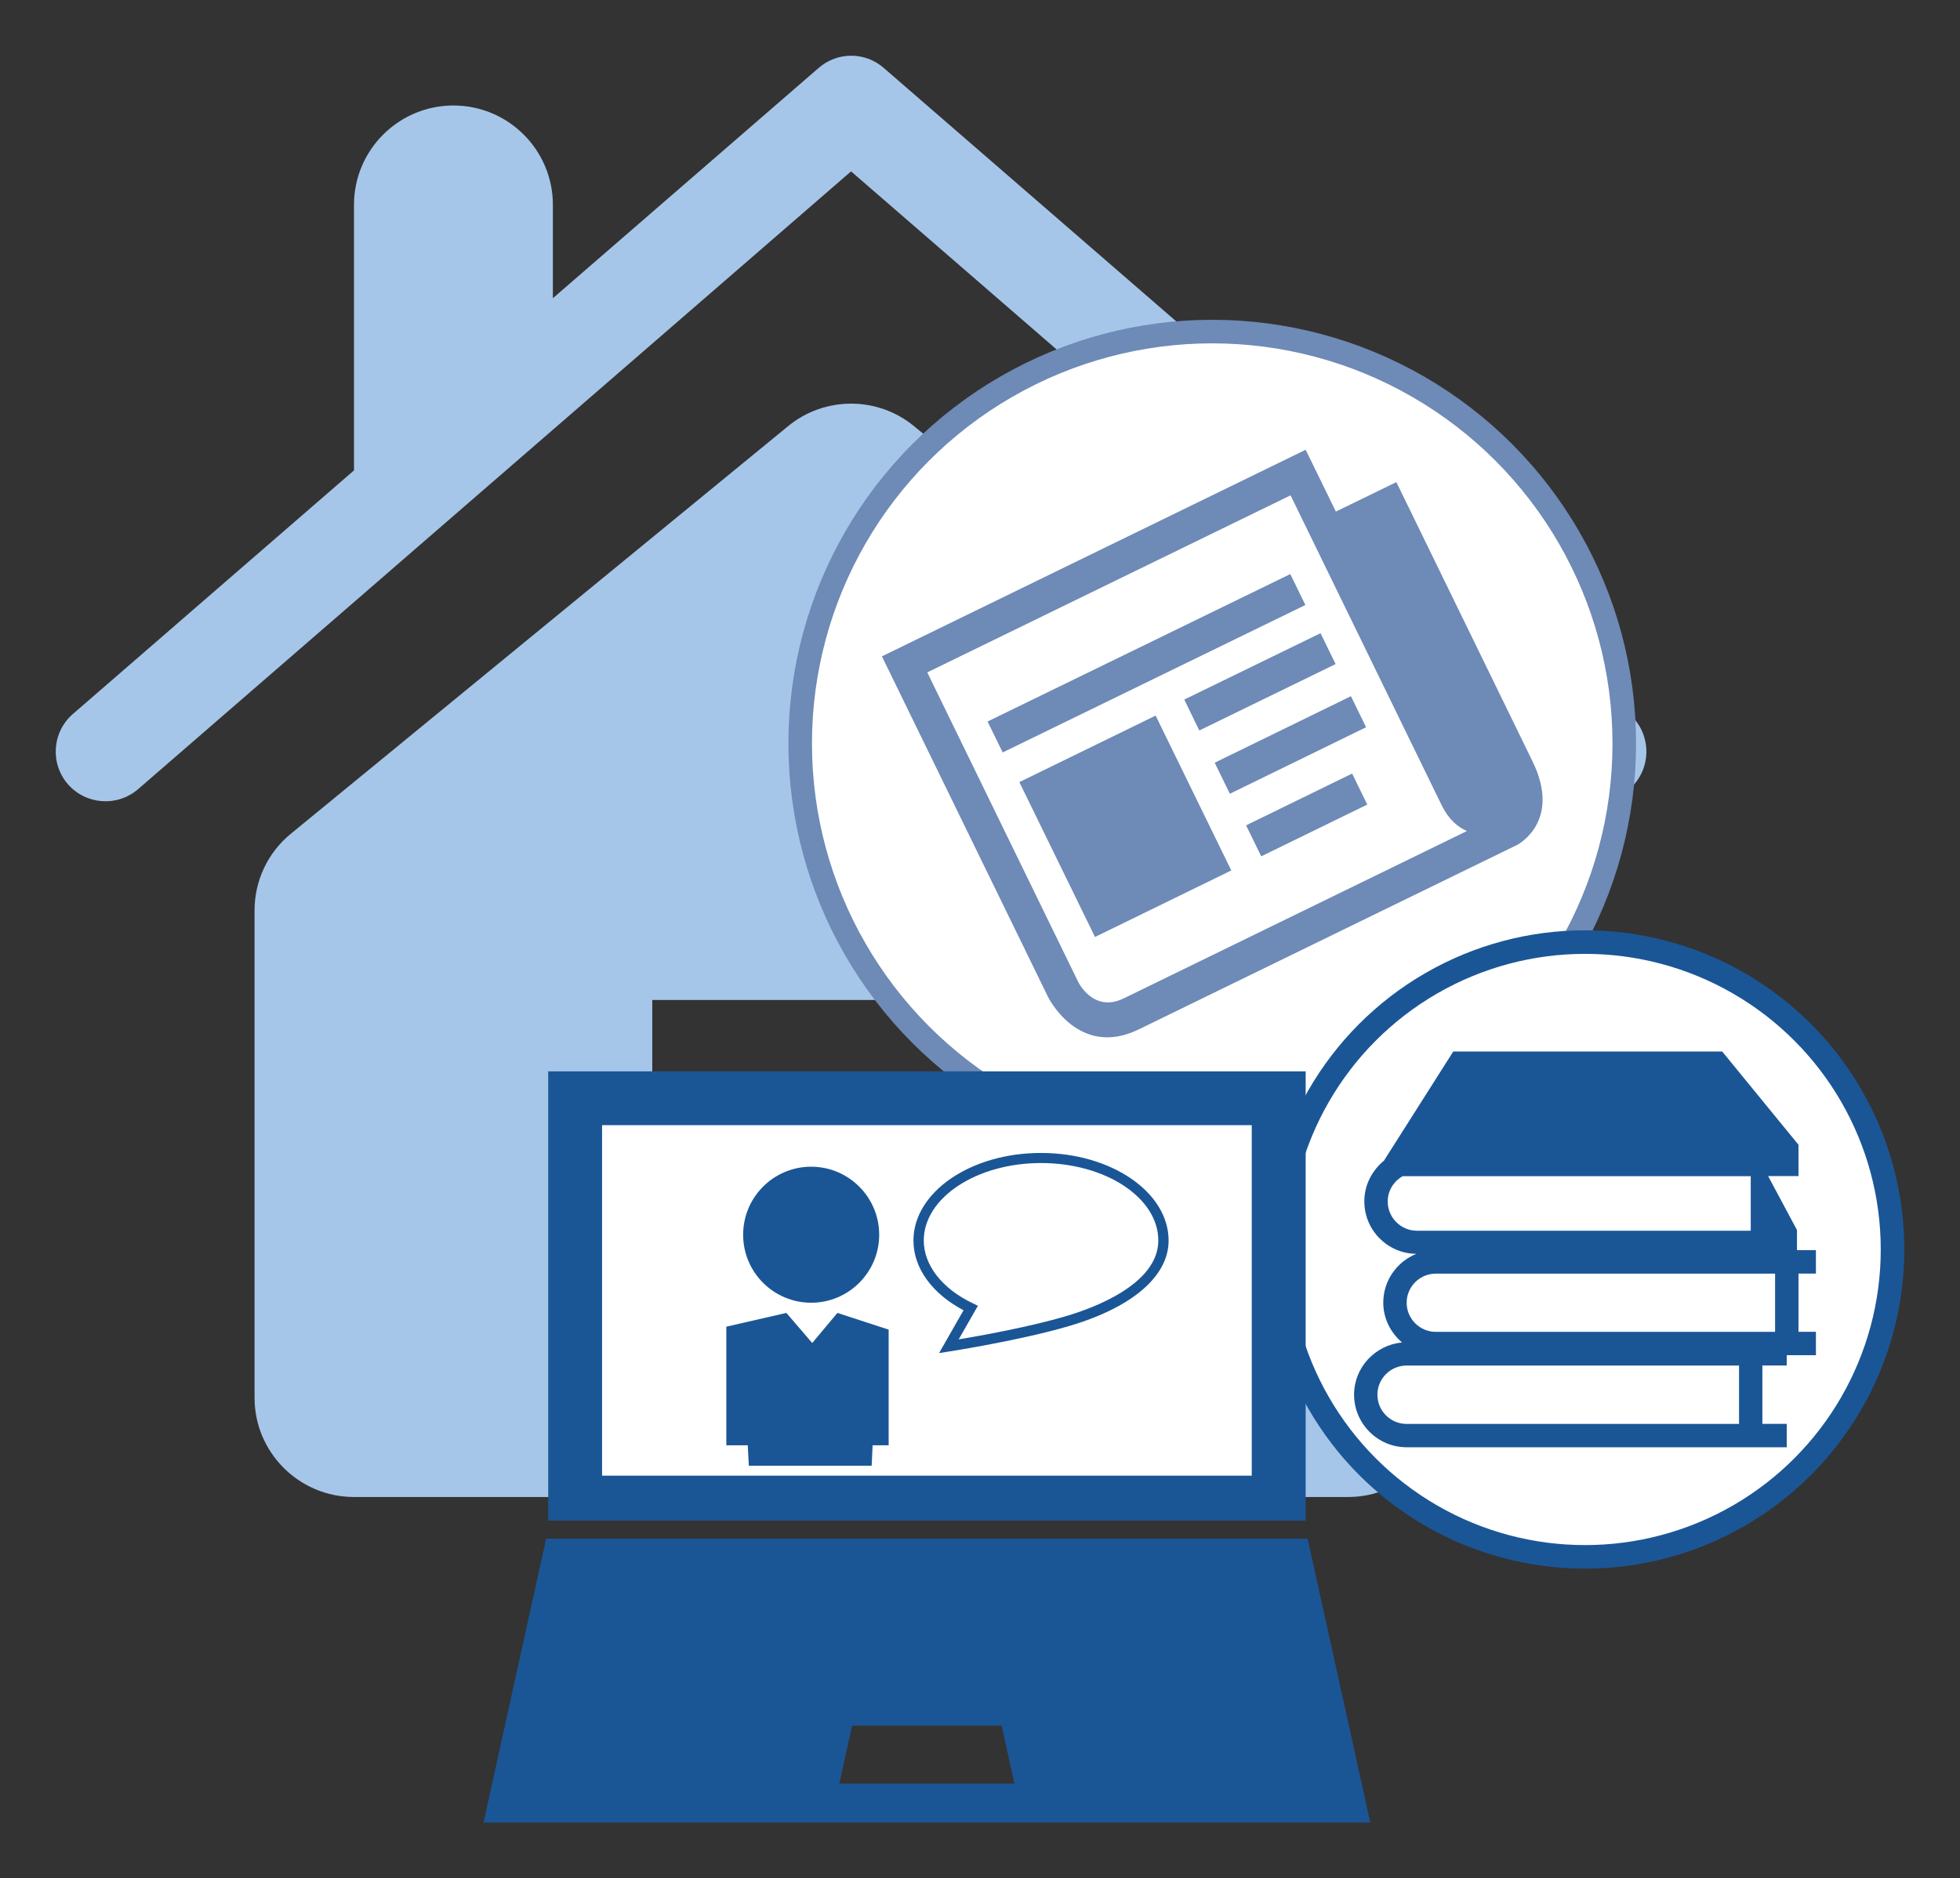 <?xml version="1.0" encoding="UTF-8" standalone="no"?>
<!-- Generator: Adobe Illustrator 16.0.3, SVG Export Plug-In . SVG Version: 6.00 Build 0)  -->

<svg
   xmlns:dc="http://purl.org/dc/elements/1.1/"
   xmlns:cc="http://creativecommons.org/ns#"
   xmlns:rdf="http://www.w3.org/1999/02/22-rdf-syntax-ns#"
   xmlns:svg="http://www.w3.org/2000/svg"
   xmlns="http://www.w3.org/2000/svg"
   xmlns:sodipodi="http://sodipodi.sourceforge.net/DTD/sodipodi-0.dtd"
   xmlns:inkscape="http://www.inkscape.org/namespaces/inkscape"
   version="1.1"
   id="Capa_1"
   x="0px"
   y="0px"
   width="35.181"
   height="33.722"
   viewBox="0 0 35.181 33.722"
   enable-background="new 0 0 595.28 841.89"
   xml:space="preserve"
   inkscape:version="0.91 r13725"
   sodipodi:docname="icono modalidad.svg"><rect x="0" y="0" width="35.181" height="33.722" fill="#333333" stroke="none"/><defs
     id="defs4177" /><sodipodi:namedview
     pagecolor="#ffffff"
     bordercolor="#666666"
     borderopacity="1"
     objecttolerance="10"
     gridtolerance="10"
     guidetolerance="10"
     inkscape:pageopacity="0"
     inkscape:pageshadow="2"
     inkscape:window-width="1920"
     inkscape:window-height="1018"
     id="namedview4175"
     showgrid="false"
     fit-margin-top="1"
     fit-margin-left="1"
     fit-margin-right="1"
     fit-margin-bottom="1"
     borderlayer="true"
     inkscape:zoom="15.04"
     inkscape:cx="18.028788"
     inkscape:cy="19.016572"
     inkscape:window-x="-8"
     inkscape:window-y="-8"
     inkscape:window-maximized="1"
     inkscape:current-layer="Capa_1" /><path
     d="m 29.246,12.819 -13.383,-11.599 c -0.335,-0.293 -0.833,-0.293 -1.169,0 l -4.77,4.134 0,-1.676 c 0,-0.984 -0.8,-1.784 -1.785,-1.784 -0.985,0 -1.785,0.8 -1.785,1.784 l 0,4.767 -5.046,4.374 c -0.372,0.323 -0.413,0.886 -0.089,1.261 0.325,0.37 0.886,0.41 1.259,0.089 l 12.798,-11.092 12.8,11.092 c 0.169,0.144 0.376,0.215 0.585,0.215 0.25,0 0.495,-0.103 0.673,-0.304 0.323,-0.375 0.282,-0.936 -0.088,-1.261"
     id="path4137"
     inkscape:connector-curvature="0"
     style="fill:#a6c6e9" /><path
     d="m 16.407,7.652 c -0.327,-0.27 -0.729,-0.405 -1.131,-0.405 -0.401,0 -0.803,0.135 -1.131,0.405 l -8.922,7.315 c -0.415,0.338 -0.654,0.843 -0.654,1.38 l 0,8.747 c 0,0.984 0.8,1.783 1.785,1.783 l 5.354,0 0,-8.923 7.138,0 0,8.923 5.354,0 c 0.982,0 1.784,-0.799 1.784,-1.783 l 0,-8.747 c 0,-0.537 -0.24,-1.042 -0.655,-1.379 l -8.922,-7.316 z"
     id="path4139"
     inkscape:connector-curvature="0"
     style="fill:#a6c6e9" /><path
     d="m 21.759,20.744 c 4.084,0 7.396,-3.311 7.396,-7.395 0,-4.085 -3.312,-7.396 -7.396,-7.396 -4.085,0 -7.396,3.311 -7.396,7.396 0,4.084 3.311,7.395 7.396,7.395"
     id="path4141"
     inkscape:connector-curvature="0"
     style="fill:#ffffff" /><circle
     cx="21.759"
     cy="13.349"
     r="7.396"
     id="circle4143"
     style="fill:none;stroke:#6e8ab6;stroke-width:0.423" /><path
     d="m 20.17,17.925 c -0.543,0.265 -0.814,-0.29 -0.814,-0.29 l -2.712,-5.563 6.521,-3.179 2.711,5.562 c 0.125,0.255 0.289,0.395 0.455,0.465 l -6.161,3.005 z m 3.808,-8.74 -0.542,-1.11 -7.606,3.709 2.982,6.115 c 0,0 0.543,1.112 1.629,0.582 l 6.792,-3.312 c 0,0 0.809,-0.415 0.271,-1.508 l -2.44,-5.005 -1.086,0.529 z"
     id="path4145"
     inkscape:connector-curvature="0"
     style="fill:#6e8ab6" /><rect
     x="-16.306"
     y="-20.027"
     transform="matrix(-0.899,0.438,-0.438,-0.899,0,0)"
     width="6.044"
     height="0.618"
     id="rect4147"
     style="fill:#6e8ab6" /><rect
     x="-15.707"
     y="-23.738"
     transform="matrix(-0.899,0.439,-0.439,-0.899,0,0)"
     width="2.117"
     height="0.619"
     id="rect4149"
     style="fill:#6e8ab6" /><rect
     x="-16.297"
     y="-22.482"
     transform="matrix(-0.899,0.439,-0.439,-0.899,0,0)"
     width="2.72"
     height="0.62"
     id="rect4151"
     style="fill:#6e8ab6" /><rect
     x="-16.329"
     y="-21.218"
     transform="matrix(-0.899,0.438,-0.438,-0.899,0,0)"
     width="2.721"
     height="0.617"
     id="rect4153"
     style="fill:#6e8ab6" /><rect
     x="-12.996"
     y="-23.73"
     transform="matrix(-0.899,0.439,-0.439,-0.899,0,0)"
     width="2.721"
     height="3.093"
     id="rect4155"
     style="fill:#6e8ab6" /><path
     d="m 28.451,27.952 c 3.048,0 5.519,-2.47 5.519,-5.519 0,-3.049 -2.471,-5.52 -5.519,-5.52 -3.049,0 -5.521,2.471 -5.521,5.52 0,3.049 2.472,5.519 5.521,5.519"
     id="path4157"
     inkscape:connector-curvature="0"
     style="fill:#ffffff" /><circle
     cx="28.451"
     cy="22.433"
     r="5.519"
     id="circle4159"
     style="fill:none;stroke:#1a5696;stroke-width:0.423" /><path
     d="m 25.248,24.517 0.209,0 5.758,0 0,1.048 -5.758,0 -0.209,0 c -0.289,0 -0.524,-0.234 -0.524,-0.525 0,-0.288 0.235,-0.523 0.524,-0.523 m 0.524,-1.65 0.21,0 5.88,0 0,1.045 -5.88,0 -0.21,0 c -0.287,0 -0.523,-0.233 -0.523,-0.522 -0.001,-0.29 0.236,-0.523 0.523,-0.523 m -0.863,-1.295 c 0,-0.195 0.107,-0.363 0.268,-0.455 l 6.248,0 0,0.979 -5.993,0 c -0.289,0 -0.523,-0.237 -0.523,-0.524 m -0.604,3.467 c 0,0.521 0.424,0.945 0.943,0.945 l 0.209,0 5.758,0 0.419,0 0.437,0 0,-0.42 -0.437,0 0,-1.048 0.437,0 0,-0.185 0.211,0 0.313,0 0,-0.42 -0.313,0 0,-1.045 0.313,0 0,-0.422 -0.313,0 -0.027,0 0,-0.138 0,-0.212 0,-0.01 -0.518,-0.969 0.545,0 0,-0.562 -1.369,-1.674 -4.828,0 -1.244,1.96 c -0.213,0.175 -0.352,0.436 -0.352,0.73 0,0.519 0.418,0.938 0.934,0.942 -0.346,0.14 -0.594,0.478 -0.594,0.875 0,0.289 0.134,0.543 0.336,0.716 -0.48,0.047 -0.86,0.447 -0.86,0.937"
     id="path4161"
     inkscape:connector-curvature="0"
     style="fill:#1a5696" /><rect
     x="10.142"
     y="19.768"
     width="12.72"
     height="7.026"
     id="rect4163"
     style="fill:#ffffff" /><path
     d="m 15.066,32.022 0.228,-1.04 2.686,0 0.228,1.04 -3.142,0 z m 8.405,-4.397 -13.668,0 -1.124,5.097 15.917,0 -1.125,-5.097 z"
     id="path4165"
     inkscape:connector-curvature="0"
     style="fill:#1a5696" /><path
     d="m 22.468,26.494 -11.661,0 0,-6.293 4.367,0 2.927,0 4.367,0 0,6.293 z m 0.968,0.809 0,-3.129 0,-4.939 -5.129,0 -3.34,0 -5.127,0 0,4.939 0,3.127 13.596,0 0,0.002 z"
     id="path4167"
     inkscape:connector-curvature="0"
     style="fill:#1a5696" /><path
     d="m 14.56,20.947 c 0.674,0 1.221,0.548 1.221,1.221 0,0.674 -0.547,1.221 -1.221,1.221 -0.675,0 -1.221,-0.547 -1.221,-1.221 0,-0.673 0.546,-1.221 1.221,-1.221"
     id="path4169"
     inkscape:connector-curvature="0"
     style="fill:#1a5696" /><polygon
     points="292.648,429.529 293.033,429.529 293.052,429.895 295.257,429.895 295.274,429.529 295.562,429.529 295.562,427.452 294.642,427.152 294.19,427.692 293.726,427.152 292.648,427.399 "
     id="polygon4171"
     style="fill:#1a5696"
     transform="translate(-279.611,-403.58)" /><path
     d="m 18.686,20.881 c 1.161,0 2.105,0.625 2.105,1.391 0,0.783 -1.158,1.211 -1.657,1.358 -0.654,0.194 -1.541,0.353 -1.926,0.417 l 0.345,-0.603 -0.09,-0.044 c -0.552,-0.262 -0.882,-0.686 -0.882,-1.129 10e-4,-0.765 0.945,-1.39 2.105,-1.39 m -2.29,1.391 c 0,0.494 0.334,0.955 0.899,1.252 l -0.439,0.769 0.189,-0.03 c 0.013,-0.002 1.276,-0.199 2.143,-0.455 1.136,-0.334 1.788,-0.895 1.788,-1.535 0,-0.867 -1.026,-1.573 -2.29,-1.573 -1.263,-0.002 -2.29,0.704 -2.29,1.572"
     id="path4173"
     inkscape:connector-curvature="0"
     style="fill:#1a5696" /></svg>